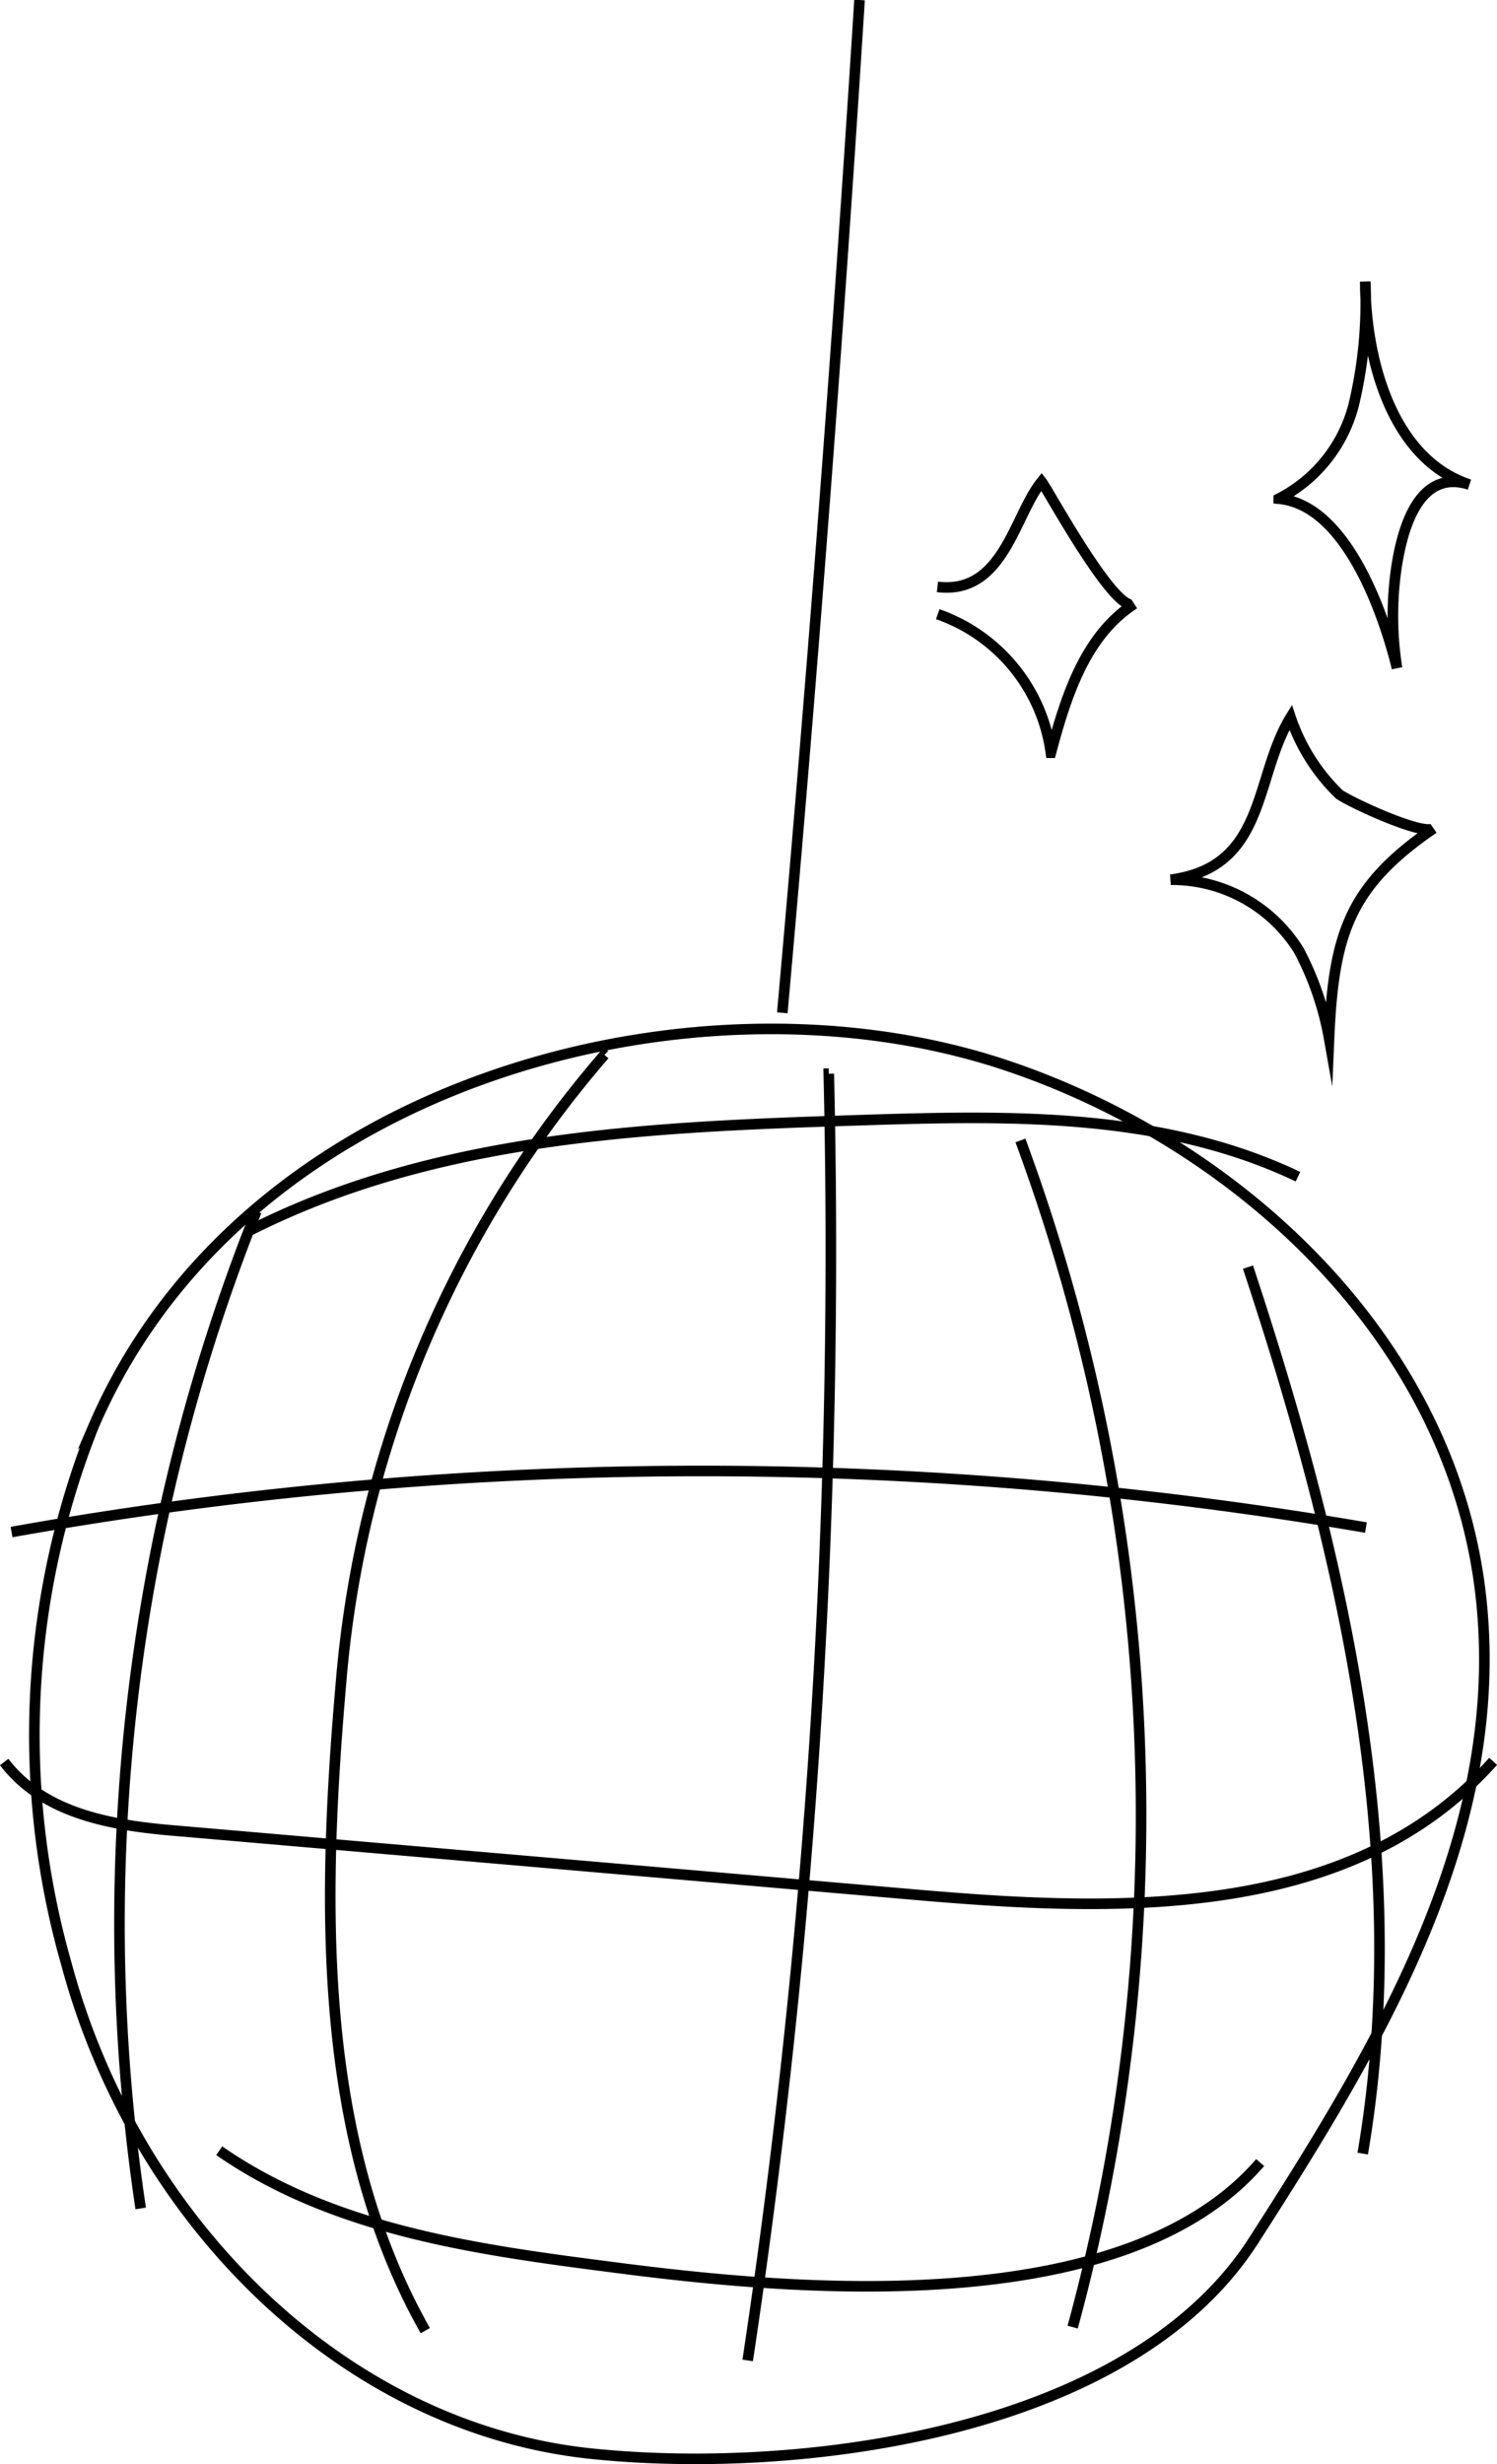 <svg xmlns="http://www.w3.org/2000/svg" viewBox="0 0 46.71 76.83" fill="none" stroke="#000" stroke-miterlimit="10" stroke-width=".33" xmlns:v="https://vecta.io/nano"><path d="M2.92 44.47a26 26 0 0 0-.85 16.76c2.15 8 8.6 14.44 16.32 15.27 6.4.68 16.81-.55 20.72-6.63s7.8-12.56 7.13-19.77c-.77-8.37-7.81-14.66-15.21-17-9.67-3.03-23.51.69-28.11 11.37z"/><path d="M8 37.77a59.87 59.87 0 0 0-3.61 31.09m14.47-35.97a34.22 34.22 0 0 0-8.21 19.46c-.59 6.76-.81 14.26 2.62 20.32m18.57-37.11a60.71 60.71 0 0 1 1.63 37m5.47-33.05c2.93 8.85 5.16 18.38 3.58 27.64"/><path d="M7.71 38.41c5.88-3 12.58-3.27 19.07-3.48 4.64-.15 9.46-.27 13.72 1.76M.36 47.77a122.66 122.66 0 0 1 42.26-.14M.13 54.94c1.29 1.69 3.53 2 5.55 2.16l23.14 2c6.25.53 13.39.72 17.77-4.18M6.84 67.06c3.7 2.57 8.37 3.13 12.72 3.69 5.6.71 15.58 1.52 19.76-3.32m5.41-41.6c-2.64 1.81-3.12 3.31-3.26 6.54a9.3 9.3 0 0 0-.94-2.73 4.66 4.66 0 0 0-4-2.21c3-.4 2.59-3.19 3.74-5.06a6 6 0 0 0 1.52 2.4c.41.28 2.61 1.29 2.94 1.06zm-1.14-8.25a10.35 10.35 0 0 0 0 3.25c-.42-1.71-1.59-5.09-3.69-5.28a4.56 4.56 0 0 0 2.34-2.93 13.72 13.72 0 0 0 .36-3.84c0 2.35.8 5.52 3.25 6.33-1.37-.44-2 .89-2.26 2.47z"/><path d="M29.25 18.3c2.06.25 2.39-2.22 3.25-3.28.21.27 2.32 4.17 2.89 3.81-1.54 1-2.13 2.89-2.6 4.64a5.34 5.34 0 0 0-3.53-4.32m-3.4 14.33a232.2 232.2 0 0 1-2.53 40.12m1.08-42.02Q25.82 15.82 26.82 0"/></svg>